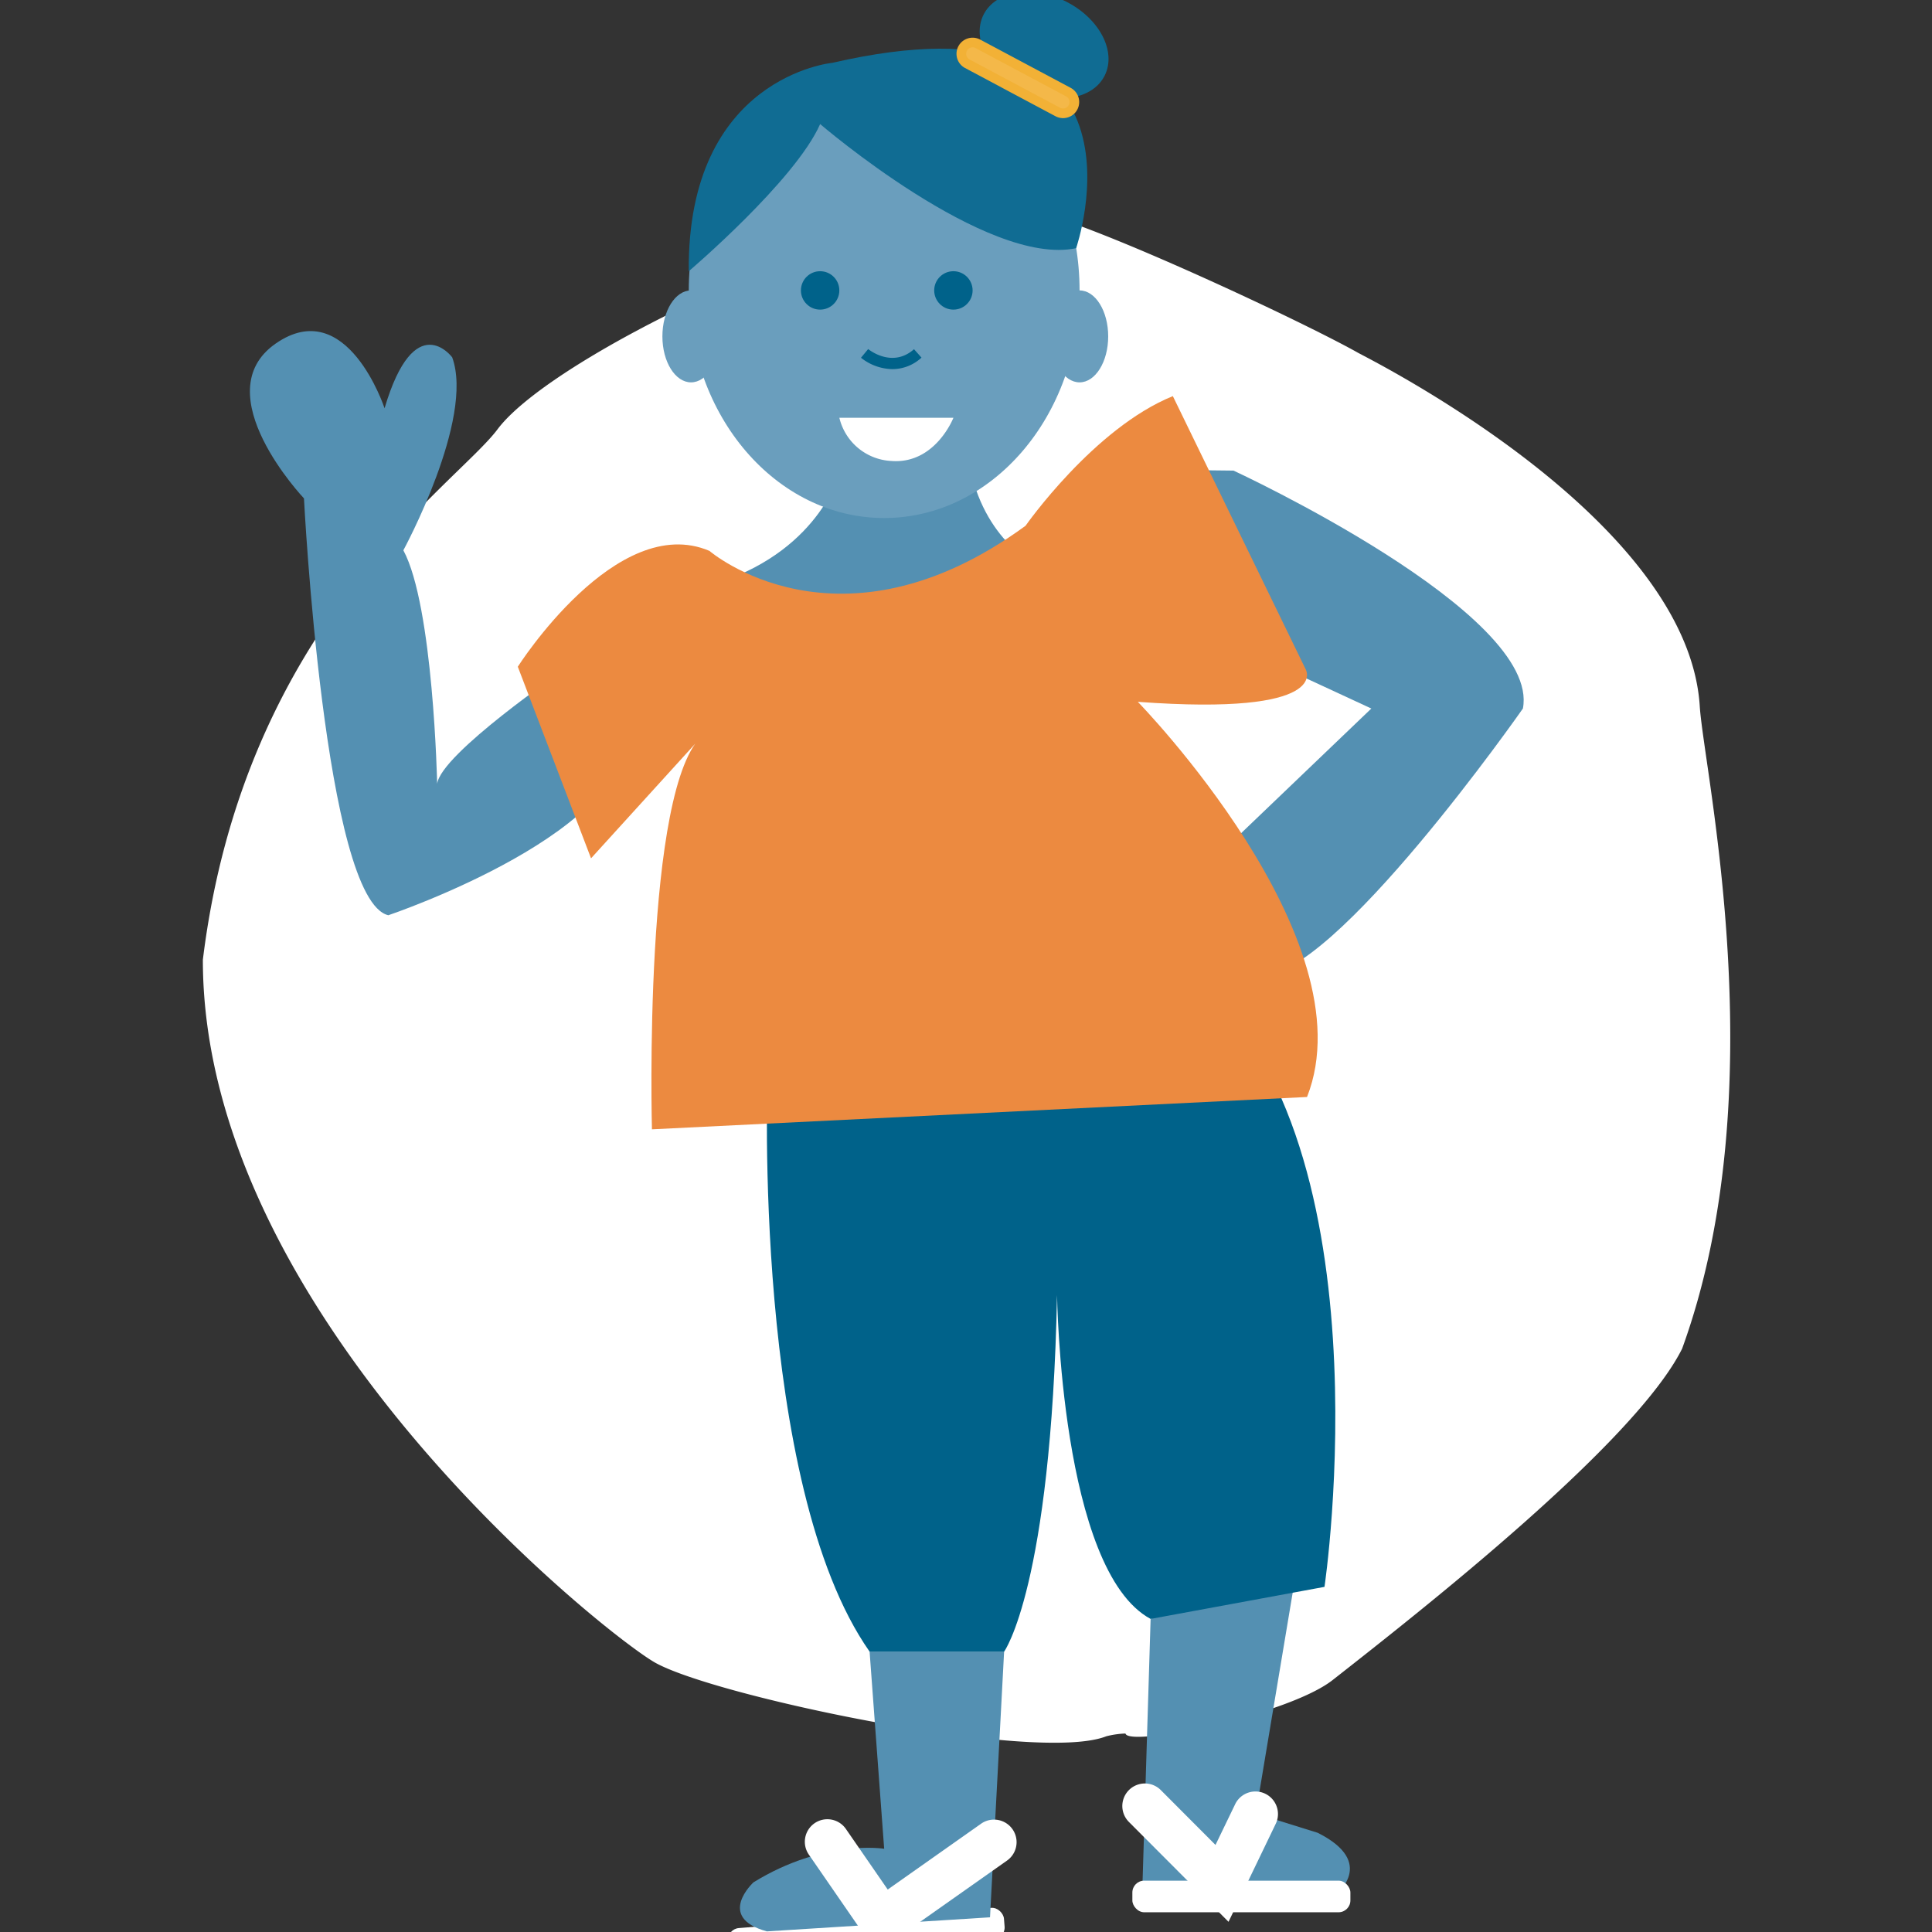 <svg xmlns="http://www.w3.org/2000/svg" viewBox="0 0 200 200"><rect x="0" y="0" width="200" height="200" fill="#333333" stroke="none"/><defs><style>
            .cls-1,.cls-3{fill:#fff}.cls-1{stroke:#707070}.cls-2{clip-path:url(#clip-path)}.cls-4{fill:#5490b2}.cls-5{fill:#106c93}.cls-6{fill:#6a9ebd}.cls-7{fill:#00628a}.cls-8{fill:#ec8a40}.cls-9{fill:#f4b849;stroke:#f2b136;stroke-miterlimit:10}
        </style><clipPath id="clip-path"><path id="Rectangle_327" d="M0 0h200v200H0z" class="cls-1" data-name="Rectangle 327" transform="translate(402 3225)"></path></clipPath></defs><g id="Mask_Group_20" class="cls-2" data-name="Mask Group 20" transform="translate(-402 -3225)"><g id="Group_1510" data-name="Group 1510" transform="translate(423 3222)"><path id="Path_521" d="M349.88 213.9a9.239 9.239 0 0 0-1.984.286c-7.285 2.871-40.944-4.21-46.838-7.7-5.514-3.261-46.686-36.079-46.686-72.684 4.27-34.776 26.2-49.149 30.5-54.909 6.286-8.411 42.937-25.31 55.518-22.574 6.441 1.4 27.8 11.4 33.556 14.643 1.25.7 34.166 17.083 35.386 36.606.421 6.734 7.932 39.656-1.83 66.5-4.881 9.762-27.045 27.133-36.18 34.3-4.601 3.61-21.107 6.975-21.442 5.532z" class="cls-3" data-name="Path 521" transform="translate(-254.372 -31.447)"></path><path id="Path_522" d="M336.623 76.369S368.482 91.1 366.581 101c0 0-19.652 28.128-27.205 27.645s-2.753-13.987-2.753-13.987L350.891 101l-19.069-8.836-4.655-15.9z" class="cls-4" data-name="Path 522" transform="translate(-229.931 -24.653)"></path><path id="Path_523" d="M306.961 76.262s-1.925 8.124-12.537 11.664l2.041 9.039L323 101l19.817-8.836-4.655-15.9-10.5 10.129s-5.541-2.256-7.29-10.129z" class="cls-4" data-name="Path 523" transform="translate(-240.924 -24.653)"></path><rect id="Rectangle_44" width="28.658" height="3.272" class="cls-3" data-name="Rectangle 44" rx="1.225" transform="rotate(-4.583 2559.785 -576.716)"></rect><ellipse id="Ellipse_9" cx="5.054" cy="7.018" class="cls-5" data-name="Ellipse 9" rx="5.054" ry="7.018" transform="rotate(-63.3 46.603 -59.192)"></ellipse><ellipse id="Ellipse_10" cx="20.227" cy="23.561" class="cls-6" data-name="Ellipse 10" rx="20.227" ry="23.561" transform="translate(50.302 9.504)"></ellipse><ellipse id="Ellipse_11" cx="2.964" cy="4.759" class="cls-6" data-name="Ellipse 11" rx="2.964" ry="4.759" transform="translate(47.571 33.064)"></ellipse><ellipse id="Ellipse_12" cx="2.964" cy="4.759" class="cls-6" data-name="Ellipse 12" rx="2.964" ry="4.759" transform="translate(87.792 33.064)"></ellipse><path id="Path_524" d="M328.042 166.709l-.875 28.557s17.738 1.166 20 0c0 0 4.389-3.3-1.826-6.416l-6.41-2 4.277-25.6z" class="cls-4" data-name="Path 524" transform="translate(-229.931 3.881)"></path><path id="Path_525" d="M309.416 167.869l1.509 20.41s-6.241-1.018-13.53 3.476c0 0-3.934 3.62 1.387 5.077l23.1-1.457 1.459-27.506z" class="cls-4" data-name="Path 525" transform="translate(-240.396 6.104)"></path><path id="Path_526" d="M290.526 100.594s-12.735 8.694-13.124 11.8c0 0-.389-18.413-3.5-24.173 0 0 7.387-13.589 5.055-19.978 0 0-3.888-5.221-7 5.275 0 0-3.887-11.835-11.274-6.695s2.931 16.025 2.931 16.025 2.123 41.6 8.732 43.153c0 0 26.436-8.9 24.492-19.809z" class="cls-4" data-name="Path 526" transform="translate(-253.147 -28.255)"></path><path id="Path_527" d="M298.153 125.826s-1.616 42.4 10.563 59.755h13.929s4.861-6.7 5.477-36.908c0 0 .355 28.5 9.685 33.525l18-3.319s7.054-47.34-14.22-63.761z" class="cls-7" data-name="Path 527" transform="translate(-239.696 -11.607)"></path><ellipse id="Ellipse_13" cx="1.988" cy="1.988" class="cls-7" data-name="Ellipse 13" rx="1.988" ry="1.988" transform="translate(61.911 31.076)"></ellipse><ellipse id="Ellipse_14" cx="1.988" cy="1.988" class="cls-7" data-name="Ellipse 14" rx="1.988" ry="1.988" transform="translate(75.708 31.076)"></ellipse><path id="Path_528" d="M298.616 86.592s13.388 11.529 32.726-2.6c0 0 7.066-10.106 15.248-13.42l13.76 28.3s2.786 4.834-17.388 3.346c0 0 23.971 24.544 17.518 40.907l-67.814 3.347s-.964-35.774 5.358-40.883l-11.663 12.83-7.581-19.835s10.215-16.084 19.836-11.992z" class="cls-8" data-name="Path 528" transform="translate(-246.177 -26.565)"></path><rect id="Rectangle_45" width="22.57" height="3.272" class="cls-3" data-name="Rectangle 45" rx="1.225" transform="translate(96.222 197.686)"></rect><path id="Path_529" d="M308.434 194.657l-6.977-10.11a2.333 2.333 0 1 1 3.84-2.649l4.3 6.23 9.663-6.812a2.333 2.333 0 1 1 2.688 3.814z" class="cls-3" data-name="Path 529" transform="translate(-238.701 10.476)"></path><path id="Path_530" d="M336.623 192.407l-10.311-10.335a2.333 2.333 0 0 1 3.3-3.3l5.662 5.678 2.064-4.276a2.333 2.333 0 0 1 4.2 2.028z" class="cls-3" data-name="Path 530" transform="translate(-230.446 9.537)"></path><path id="Path_531" d="M308.631 69a5.361 5.361 0 0 1-3.255-1.178l.743-.9c.1.081 2.5 2 4.746.015l.775.872A4.442 4.442 0 0 1 308.631 69z" class="cls-7" data-name="Path 531" transform="translate(-237.247 -27.788)"></path><path id="Path_532" d="M303.7 72.248h11.808s-1.877 4.834-6.442 4.471a5.824 5.824 0 0 1-5.366-4.471z" class="cls-3" data-name="Path 532" transform="translate(-237.81 -26.001)"></path><path id="Path_533" d="M292.03 66.682s11.009-9.366 13.6-15.234c0 0 17.239 14.812 26.5 12.849 0 0 9.361-27.157-25.239-19.188.001-.001-15.045 1.428-14.861 21.573z" class="cls-5" data-name="Path 533" transform="translate(-241.728 -35.605)"></path><path id="Path_534" d="M323.683 50.493a1.158 1.158 0 0 1-.548-.136l-9.365-4.994a1.166 1.166 0 0 1 1.1-2.058l9.365 4.994a1.166 1.166 0 0 1-.55 2.195z" class="cls-9" data-name="Path 534" transform="translate(-234.636 -35.765)"></path></g></g></svg>